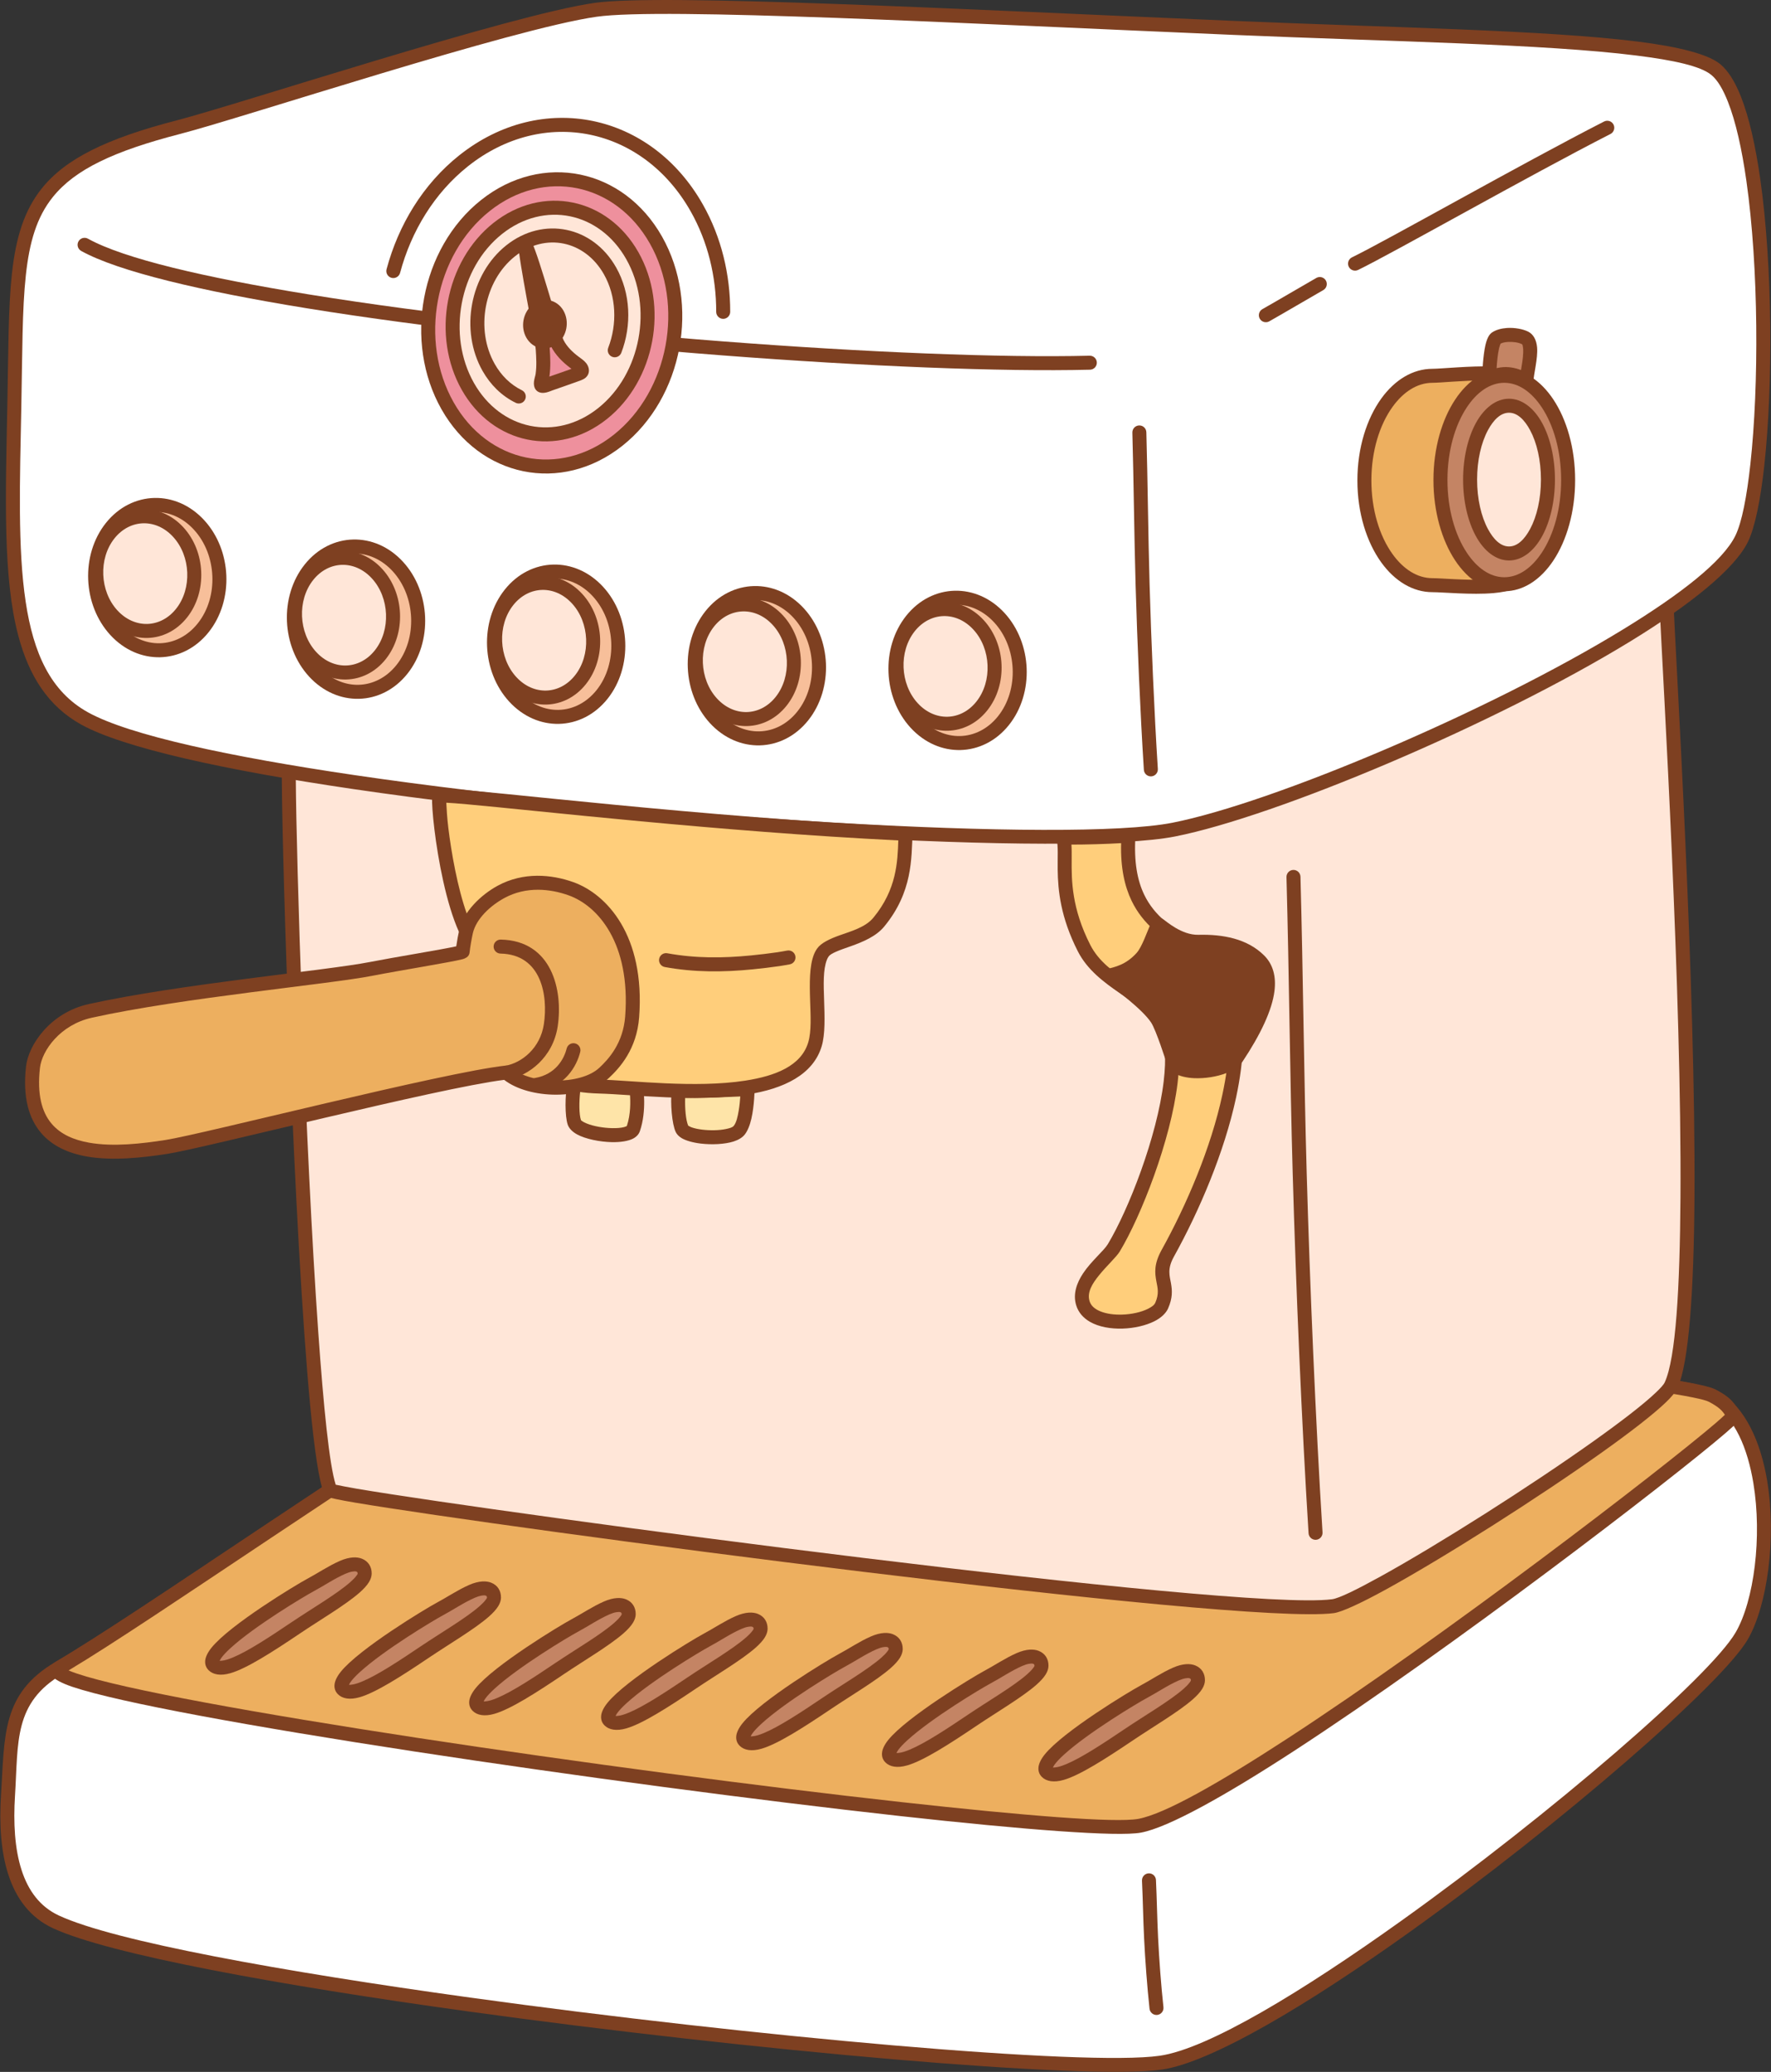 <?xml version="1.0" encoding="UTF-8" standalone="no"?><!DOCTYPE svg PUBLIC "-//W3C//DTD SVG 1.1//EN" "http://www.w3.org/Graphics/SVG/1.1/DTD/svg11.dtd"><svg width="100%" height="100%" viewBox="0 0 4217 4932" version="1.1" xmlns="http://www.w3.org/2000/svg" xmlns:xlink="http://www.w3.org/1999/xlink" xml:space="preserve" xmlns:serif="http://www.serif.com/" style="fill-rule:evenodd;clip-rule:evenodd;stroke-linejoin:round;stroke-miterlimit:2;"><rect x="0" y="0" width="4217" height="4932" fill="#333333" stroke="none"/><g id="Coffee-Machine" serif:id="Coffee Machine"><path d="M1568.1,3100.14c-200.596,23.711 -1141.96,703.087 -1427.56,870.287c-122.66,71.811 -112.964,168.109 -121.466,302.916c-8.406,133.295 14.214,255.222 114.247,301.567c332.187,153.901 2334.32,377.53 2630.43,335.12c292.275,-41.863 1281.72,-840.404 1383.58,-1015.99c75.259,-129.727 82.92,-478.018 -61.89,-566.828c-118.26,-72.526 -2360.34,-245.631 -2517.34,-227.073Z" style="fill:#fff;"/><path d="M1566.14,3083.59c-61.275,7.243 -190.813,73.795 -349.464,169.103c-363.506,218.371 -884.671,586.33 -1084.56,703.353c-128.464,75.209 -120.774,175.064 -129.678,316.25c-4.346,68.899 -0.454,134.839 17.233,189.564c18.597,57.543 52.272,102.986 106.641,128.175c133.524,61.861 535.46,135.359 988.86,198.048c678.69,93.839 1472.78,163.965 1650.94,138.447c118.281,-16.941 349.9,-155.499 591.277,-328.085c360.229,-257.566 742.834,-589.992 804.354,-696.038c46.532,-80.21 68.668,-241.419 46.155,-377.386c-15.45,-93.304 -52.307,-174.333 -113.748,-212.013c-7.923,-4.859 -24.257,-10.504 -48.24,-16.101c-50.458,-11.776 -137.839,-25.228 -250.526,-39.474c-640.702,-81.001 -2103.42,-188.716 -2229.24,-173.843l0,0Zm3.913,33.103c125.374,-14.819 1582.76,93.102 2221.15,173.81c111.155,14.053 197.359,27.249 247.131,38.865c18.975,4.429 32.121,8.211 38.39,12.055c54.41,33.369 84.607,106.416 98.288,189.043c21.182,127.922 1.677,279.751 -42.101,355.214c-60.714,104.656 -439.401,431.459 -794.909,685.65c-235.783,168.586 -461.076,305.655 -576.616,322.203c-177.165,25.375 -966.748,-45.155 -1641.64,-138.469c-448.992,-62.08 -847.188,-134.015 -979.414,-195.274c-45.665,-21.157 -73.315,-59.849 -88.935,-108.181c-16.531,-51.148 -19.745,-112.818 -15.684,-177.215c8.1,-128.437 -3.612,-221.164 113.252,-289.582c199.944,-117.057 721.268,-485.111 1084.88,-703.546c152.972,-91.895 277.13,-157.589 336.212,-164.573l0,-0Z" style="fill:#7e4021;"/><path d="M1568.1,3100.14c-200.596,23.711 -1141.96,703.087 -1427.56,870.287c-122.66,71.811 2370.34,413.229 2573.13,375.58c238.55,-44.289 1425.38,-962.059 1414.43,-976.839c-12.41,-16.747 -12.463,-26.482 -50.911,-46.938c-111.139,-59.131 -2352.09,-240.648 -2509.09,-222.09Z" style="fill:#edaf5f;"/><path d="M1566.14,3083.59c-61.275,7.243 -190.813,73.795 -349.464,169.103c-363.506,218.371 -884.671,586.33 -1084.56,703.353c-7.525,4.405 -10.809,10.026 -12.035,15.077c-1.494,6.15 -0.586,13.093 5.296,19.99c5.674,6.655 21.245,15.488 46.57,24.082c221.791,75.26 1288.51,232.157 1971.32,307.741c294.589,32.61 518.221,49.712 573.439,39.46c65.434,-12.149 201.439,-88.348 364.418,-194.354c374.976,-243.893 896.587,-644.383 1027.31,-756.473c15.912,-13.644 26.312,-23.357 30.494,-28.27c2.672,-3.139 4.021,-5.737 4.649,-7.34c3.021,-7.715 0.487,-13.221 -2.1,-16.712c-13.724,-18.521 -13.951,-29.105 -56.472,-51.728c-22.689,-12.072 -132.197,-29.988 -294.397,-49.42c-636.73,-76.285 -2098.65,-189.381 -2224.47,-174.509l0,0Zm2541.01,284.226c-4.955,4.706 -12.254,11.46 -20.404,18.449c-130.275,111.703 -650.107,510.783 -1023.79,753.834c-157.874,102.685 -288.945,177.756 -352.328,189.523c-54.286,10.079 -274.071,-7.757 -563.688,-39.817c-680.342,-75.311 -1743.29,-231.187 -1964.28,-306.176c-7.519,-2.551 -13.993,-4.986 -19.355,-7.325c209.599,-125.473 715.322,-481.649 1070.53,-695.038c152.972,-91.895 277.13,-157.589 336.212,-164.573l0,-0c125.38,-14.82 1582.11,98.487 2216.6,174.502c110.603,13.251 196.125,25.349 245.063,35.463c18.816,3.889 31.694,7.123 37.642,10.288c24.935,13.267 31.718,21.585 37.792,30.87Z" style="fill:#7e4021;"/><path d="M815.949,3730.87c-27.067,11.809 -51.563,28.775 -77.615,42.692c-30.617,16.355 -263.989,156.744 -229.715,190.56c23.743,23.426 103.545,-27.116 195.894,-89.38c66.878,-45.091 163.428,-98.948 163.837,-129.005c0.241,-17.704 -16.663,-30.459 -52.401,-14.867Z" style="fill:#c48464;"/><path d="M809.284,3715.6c-27.469,11.985 -52.363,29.143 -78.803,43.267c-25.092,13.404 -182.841,108.504 -227.069,163.594c-8.982,11.188 -13.762,21.545 -14.684,29.766c-1.052,9.387 1.672,17.339 8.186,23.765c10.471,10.332 28.056,13.719 51.635,6.948c38.472,-11.048 98.826,-49.567 165.282,-94.373c47.413,-31.967 109.479,-68.392 142.638,-97.747c9.889,-8.756 17.419,-17.101 22.002,-24.565c4.441,-7.235 6.46,-14.125 6.544,-20.286c0.217,-15.928 -7.614,-29.415 -23.203,-35.628c-11.429,-4.555 -28.952,-5.027 -52.527,5.259l-0.001,0Zm-286.285,237.809c0.94,-1.955 2.369,-4.688 3.885,-6.783c5.083,-7.023 12.603,-14.84 21.716,-23.197c57.775,-52.978 176.522,-123.908 197.587,-135.161c25.665,-13.71 49.763,-30.482 76.427,-42.116c5.792,-2.527 10.958,-4.183 15.54,-5.024c8.188,-1.503 13.601,-0.739 13.531,4.388c-0.024,1.74 -1.551,3.36 -3.08,5.47c-3.367,4.647 -8.271,9.599 -14.232,14.876c-32.32,28.613 -92.962,63.907 -139.177,95.067c-54.324,36.627 -104.143,69.244 -140.396,84.415c-10.396,4.35 -19.434,7.232 -26.929,7.851c-1.809,0.15 -3.468,0.369 -4.872,0.214Z" style="fill:#7e4021;"/><path d="M1123.86,3788.04c-27.067,11.81 -51.563,28.775 -77.616,42.692c-30.617,16.355 -263.989,156.744 -229.714,190.561c23.742,23.425 103.544,-27.116 195.894,-89.381c66.877,-45.09 163.428,-98.948 163.836,-129.005c0.241,-17.704 -16.663,-30.459 -52.4,-14.867Z" style="fill:#c48464;"/><path d="M1117.19,3772.76c-27.47,11.985 -52.363,29.143 -78.804,43.267c-25.091,13.404 -182.84,108.504 -227.068,163.594c-8.983,11.189 -13.762,21.545 -14.684,29.766c-1.053,9.387 1.671,17.339 8.185,23.766c10.471,10.331 28.057,13.718 51.635,6.947c38.472,-11.048 98.826,-49.567 165.282,-94.373c47.413,-31.967 109.48,-68.392 142.638,-97.747c9.89,-8.755 17.42,-17.101 22.002,-24.565c4.442,-7.235 6.461,-14.125 6.545,-20.285c0.216,-15.929 -7.614,-29.415 -23.203,-35.628c-11.43,-4.556 -28.953,-5.027 -52.528,5.258l-0,0Zm-286.286,237.809c0.941,-1.954 2.369,-4.688 3.885,-6.783c5.083,-7.022 12.603,-14.84 21.716,-23.196c57.776,-52.979 176.523,-123.909 197.587,-135.162c25.665,-13.709 49.763,-30.482 76.427,-42.115c5.793,-2.527 10.959,-4.184 15.541,-5.025c8.188,-1.502 13.6,-0.739 13.53,4.388c-0.023,1.74 -1.551,3.36 -3.08,5.47c-3.367,4.647 -8.271,9.599 -14.232,14.876c-32.32,28.614 -92.961,63.908 -139.177,95.067c-54.324,36.627 -104.143,69.244 -140.395,84.415c-10.397,4.35 -19.435,7.232 -26.93,7.852c-1.809,0.149 -3.468,0.368 -4.872,0.213Z" style="fill:#7e4021;"/><path d="M1444.63,3827.56c-27.067,11.81 -51.563,28.775 -77.616,42.692c-30.617,16.355 -263.989,156.744 -229.714,190.561c23.742,23.425 103.544,-27.116 195.894,-89.381c66.877,-45.09 163.428,-98.948 163.836,-129.005c0.241,-17.704 -16.662,-30.459 -52.4,-14.867Z" style="fill:#c48464;"/><path d="M1437.97,3812.28c-27.47,11.985 -52.363,29.143 -78.804,43.267c-25.091,13.404 -182.84,108.504 -227.068,163.594c-8.983,11.189 -13.762,21.545 -14.684,29.766c-1.053,9.387 1.671,17.339 8.185,23.766c10.471,10.331 28.057,13.718 51.635,6.947c38.472,-11.048 98.826,-49.567 165.282,-94.373c47.413,-31.967 109.48,-68.392 142.638,-97.747c9.89,-8.756 17.42,-17.101 22.002,-24.565c4.442,-7.235 6.461,-14.125 6.545,-20.285c0.216,-15.929 -7.614,-29.416 -23.203,-35.629c-11.43,-4.555 -28.953,-5.026 -52.528,5.259l-0,0Zm-286.286,237.809c0.941,-1.954 2.369,-4.688 3.885,-6.783c5.083,-7.022 12.604,-14.84 21.716,-23.197c57.776,-52.978 176.523,-123.908 197.587,-135.161c25.665,-13.709 49.763,-30.482 76.428,-42.116c5.792,-2.527 10.958,-4.183 15.54,-5.024c8.188,-1.502 13.6,-0.739 13.53,4.388c-0.023,1.74 -1.551,3.36 -3.08,5.47c-3.367,4.647 -8.271,9.599 -14.231,14.876c-32.321,28.613 -92.962,63.908 -139.177,95.067c-54.325,36.627 -104.144,69.244 -140.396,84.415c-10.397,4.35 -19.435,7.232 -26.929,7.852c-1.81,0.149 -3.469,0.368 -4.873,0.213Z" style="fill:#7e4021;"/><path d="M1758.71,3862.23c-27.067,11.809 -51.563,28.775 -77.615,42.691c-30.618,16.356 -263.989,156.745 -229.715,190.561c23.743,23.426 103.545,-27.116 195.894,-89.38c66.878,-45.091 163.428,-98.949 163.837,-129.005c0.241,-17.704 -16.663,-30.459 -52.401,-14.867Z" style="fill:#c48464;"/><path d="M1752.04,3846.95c-27.469,11.985 -52.363,29.143 -78.803,43.267c-25.092,13.403 -182.841,108.504 -227.069,163.593c-8.982,11.189 -13.762,21.546 -14.684,29.767c-1.052,9.387 1.672,17.339 8.186,23.765c10.471,10.332 28.056,13.719 51.635,6.948c38.472,-11.048 98.826,-49.567 165.281,-94.373c47.414,-31.967 109.48,-68.392 142.639,-97.747c9.889,-8.756 17.419,-17.101 22.002,-24.565c4.441,-7.235 6.46,-14.125 6.544,-20.286c0.217,-15.928 -7.614,-29.415 -23.203,-35.628c-11.429,-4.555 -28.952,-5.027 -52.528,5.259l0,0Zm-286.285,237.809c0.94,-1.955 2.369,-4.688 3.885,-6.783c5.083,-7.023 12.603,-14.84 21.716,-23.197c57.775,-52.978 176.522,-123.909 197.587,-135.161c25.665,-13.71 49.763,-30.482 76.427,-42.116l0,0c5.792,-2.527 10.958,-4.183 15.54,-5.024c8.188,-1.503 13.601,-0.739 13.531,4.388c-0.024,1.74 -1.551,3.36 -3.08,5.47c-3.367,4.647 -8.271,9.599 -14.232,14.876c-32.32,28.613 -92.962,63.907 -139.177,95.067c-54.324,36.627 -104.143,69.244 -140.396,84.414c-10.396,4.351 -19.434,7.233 -26.929,7.852c-1.809,0.15 -3.468,0.369 -4.872,0.214Z" style="fill:#7e4021;"/><path d="M2080.44,3910.69c-27.067,11.809 -51.563,28.774 -77.616,42.691c-30.617,16.355 -263.989,156.744 -229.714,190.561c23.742,23.425 103.544,-27.116 195.894,-89.381c66.877,-45.09 163.428,-98.948 163.836,-129.005c0.241,-17.703 -16.662,-30.459 -52.4,-14.866Z" style="fill:#c48464;"/><path d="M2073.77,3895.42c-27.47,11.985 -52.363,29.142 -78.804,43.266c-25.091,13.404 -182.84,108.505 -227.068,163.594c-8.983,11.189 -13.762,21.545 -14.684,29.766c-1.053,9.387 1.671,17.339 8.185,23.766c10.471,10.331 28.057,13.718 51.635,6.947c38.472,-11.048 98.826,-49.566 165.282,-94.373c47.413,-31.967 109.48,-68.391 142.638,-97.747c9.89,-8.755 17.42,-17.1 22.002,-24.565c4.442,-7.235 6.461,-14.125 6.545,-20.285c0.216,-15.929 -7.614,-29.415 -23.203,-35.628c-11.43,-4.556 -28.953,-5.027 -52.528,5.259l-0,-0Zm-286.286,237.808c0.941,-1.954 2.369,-4.688 3.885,-6.783c5.083,-7.022 12.604,-14.84 21.716,-23.196c57.776,-52.979 176.523,-123.909 197.587,-135.161c25.665,-13.71 49.763,-30.483 76.428,-42.116l-0,-0c5.792,-2.527 10.958,-4.183 15.54,-5.024c8.188,-1.503 13.6,-0.74 13.53,4.387c-0.023,1.74 -1.551,3.36 -3.08,5.47c-3.367,4.648 -8.271,9.599 -14.231,14.876c-32.321,28.614 -92.962,63.908 -139.177,95.067c-54.325,36.627 -104.144,69.245 -140.396,84.415c-10.397,4.35 -19.435,7.232 -26.929,7.852c-1.81,0.149 -3.469,0.369 -4.873,0.213Z" style="fill:#7e4021;"/><path d="M2427.53,3950.33c-27.067,11.81 -51.563,28.775 -77.615,42.692c-30.618,16.355 -263.99,156.744 -229.715,190.561c23.743,23.425 103.544,-27.116 195.894,-89.381c66.877,-45.09 163.428,-98.948 163.837,-129.005c0.241,-17.704 -16.663,-30.459 -52.401,-14.867Z" style="fill:#c48464;"/><path d="M2420.86,3935.05c-27.47,11.985 -52.363,29.143 -78.803,43.267c-25.092,13.404 -182.841,108.504 -227.069,163.594c-8.983,11.189 -13.762,21.545 -14.684,29.766c-1.052,9.387 1.672,17.339 8.185,23.766c10.472,10.331 28.057,13.718 51.636,6.947c38.472,-11.048 98.826,-49.567 165.281,-94.373c47.414,-31.967 109.48,-68.392 142.638,-97.747c9.89,-8.756 17.42,-17.101 22.002,-24.565c4.442,-7.235 6.461,-14.125 6.545,-20.285c0.217,-15.929 -7.614,-29.416 -23.203,-35.629c-11.43,-4.555 -28.953,-5.026 -52.528,5.259l0,0Zm-286.286,237.809c0.941,-1.954 2.369,-4.688 3.886,-6.783c5.082,-7.022 12.603,-14.84 21.716,-23.196c57.775,-52.979 176.522,-123.909 197.586,-135.162c25.665,-13.709 49.764,-30.482 76.428,-42.116l-0,0c5.792,-2.527 10.958,-4.183 15.54,-5.024c8.188,-1.502 13.6,-0.739 13.531,4.388c-0.024,1.74 -1.551,3.36 -3.081,5.47c-3.367,4.647 -8.271,9.599 -14.231,14.876c-32.321,28.613 -92.962,63.908 -139.177,95.067c-54.325,36.627 -104.143,69.244 -140.396,84.415c-10.396,4.35 -19.435,7.232 -26.929,7.852c-1.81,0.149 -3.469,0.368 -4.873,0.213Z" style="fill:#7e4021;"/><path d="M2800.06,3984.89c-27.067,11.809 -51.563,28.774 -77.615,42.691c-30.618,16.356 -263.99,156.744 -229.715,190.561c23.743,23.425 103.545,-27.116 195.894,-89.38c66.878,-45.091 163.428,-98.949 163.837,-129.006c0.241,-17.703 -16.663,-30.458 -52.401,-14.866Z" style="fill:#c48464;"/><path d="M2793.4,3969.61c-27.47,11.985 -52.363,29.142 -78.803,43.266c-25.092,13.404 -182.841,108.505 -227.069,163.594c-8.983,11.189 -13.762,21.545 -14.684,29.767c-1.052,9.386 1.672,17.338 8.185,23.765c10.472,10.331 28.057,13.719 51.636,6.947c38.472,-11.048 98.826,-49.566 165.281,-94.372c47.414,-31.968 109.48,-68.392 142.638,-97.748c9.89,-8.755 17.42,-17.1 22.002,-24.565c4.442,-7.235 6.461,-14.124 6.545,-20.285c0.217,-15.929 -7.614,-29.415 -23.203,-35.628c-11.43,-4.556 -28.953,-5.027 -52.528,5.259l0,-0Zm-286.285,237.808c0.94,-1.954 2.368,-4.688 3.885,-6.783c5.082,-7.022 12.603,-14.84 21.716,-23.196c57.775,-52.979 176.522,-123.909 197.587,-135.161c25.664,-13.71 49.763,-30.483 76.427,-42.116c5.792,-2.527 10.958,-4.183 15.54,-5.024c8.188,-1.503 13.6,-0.74 13.531,4.388c-0.024,1.739 -1.551,3.359 -3.08,5.47c-3.368,4.647 -8.272,9.598 -14.232,14.875c-32.32,28.614 -92.962,63.908 -139.177,95.067c-54.324,36.627 -104.143,69.245 -140.396,84.415c-10.396,4.351 -19.435,7.233 -26.929,7.852c-1.809,0.15 -3.468,0.369 -4.872,0.213Z" style="fill:#7e4021;"/><path d="M3967.06,1414.15c10.56,248.362 101.808,1688.88 12.021,1883.41c-35.779,77.522 -720.355,514.936 -805.405,525.863c-253.55,32.575 -2380.16,-258.56 -2387.2,-275.788c-60.913,-148.898 -106.401,-1730.98 -97.755,-1735.59c169.525,-90.413 1225.94,-176.39 1449.13,-210.728c598.171,-92.026 1234.02,-93.189 1829.21,-187.166Z" style="fill:#ffe6d8;"/><path d="M3983.71,1413.44c-0.202,-4.747 -2.42,-9.182 -6.096,-12.19c-3.677,-3.009 -8.463,-4.306 -13.155,-3.565c-595.171,93.974 -1231,95.133 -1829.15,187.156c-156.233,24.036 -720.736,73.375 -1103.52,131.826c-166.64,25.446 -299.257,53.118 -350.916,80.669c-1.942,1.036 -7.007,3.817 -8.707,11.873c-0.735,3.482 -1.299,20.478 -1.124,48.633c1.292,209.007 28.675,1080.36 67.669,1489.22c9.97,104.536 21.11,179.443 32.334,206.88c0.901,2.203 3.01,6.523 9.281,9.419c4.726,2.183 27.397,7.13 65.078,13.493c352.664,59.554 2101.72,292.475 2330.39,263.097c18.687,-2.401 65.342,-23.821 127.261,-57.961c138.519,-76.373 358.304,-215.688 512.016,-325.148c66.496,-47.352 120.703,-89.219 150.994,-118.124c14.916,-14.234 24.396,-26.059 28.143,-34.177c27.356,-59.272 39.09,-232.351 40.529,-452.543c3.306,-506.171 -43.635,-1264.61 -51.031,-1438.56Zm-32.467,20.047c9.529,203.788 53.361,929.027 50.165,1418.3c-1.394,213.423 -10.946,381.341 -37.461,438.792c-2.695,5.838 -10.163,13.793 -20.89,24.029c-29.538,28.187 -82.475,68.913 -147.317,115.088c-152.742,108.769 -371.13,247.218 -508.775,323.109c-56.439,31.118 -98.381,51.902 -115.415,54.09c-227.719,29.256 -1969.4,-203.597 -2320.6,-262.903c-23.778,-4.016 -42.925,-7.947 -51.606,-9.795c-15.201,-47.712 -28.907,-185.143 -41.456,-362.522c-31.324,-442.743 -52.389,-1131.49 -53.518,-1314.04c-0.088,-14.187 0.129,-27.265 0.307,-34.894c54.942,-25.276 178.777,-49.705 332.14,-73.124c382.8,-58.453 947.323,-107.794 1103.56,-131.831c592.027,-91.081 1220.96,-93.162 1810.86,-184.3Z" style="fill:#7e4021;"/><path d="M1418.52,23.337c-200.596,28.375 -845.156,240.976 -993.148,279.199c-409.885,105.865 -382.663,234.765 -391.239,662.445c-7.307,364.408 -20.284,641.223 167.267,745.207c332.186,184.174 2244.55,333.61 2593.7,264.573c341.77,-67.579 1250.37,-482.59 1352.23,-692.714c75.259,-155.246 78.295,-1001.77 -61.89,-1116.59c-90.653,-74.249 -614.848,-76.342 -1148.37,-99.078c-658.32,-28.053 -1361.55,-65.247 -1518.55,-43.039Z" style="fill:#fff;"/><path d="M1416.18,6.835c-200.958,28.426 -846.722,241.272 -994.981,279.564c-168.845,43.609 -265.153,92.04 -321.12,161.415c-42.608,52.815 -62.398,117.996 -71.699,203.682c-8.939,82.354 -8.33,184.243 -10.915,313.151c-4.421,220.493 -10.57,409.17 25.807,547.495c25.321,96.284 71.051,168.827 150.041,212.622c100.556,55.751 344.482,108.894 646.4,153.33c700.186,103.053 1713.51,161.483 1958.61,113.017c240.436,-47.542 760.084,-266.001 1085.3,-465.336c142.299,-87.219 247.342,-171.778 278.696,-236.458c16.303,-33.629 29.718,-98.618 38.772,-181.545c20.604,-188.738 20.152,-472.281 -9.745,-682.191c-11.132,-78.16 -26.403,-146.222 -46.015,-195.775c-14.105,-35.64 -30.829,-62.086 -49.338,-77.246c-28.479,-23.325 -97.469,-41.142 -195.672,-53.49c-219.132,-27.555 -588.552,-33.408 -962.553,-49.345c-659.637,-28.109 -1364.28,-65.143 -1521.59,-42.89l-0.001,-0Zm4.669,33.004c156.687,-22.164 858.501,15.192 1515.51,43.189c372.935,15.892 741.306,21.639 959.813,49.115c89.361,11.236 152.795,24.98 178.709,46.205c15.137,12.397 27.931,34.579 39.466,63.725c18.849,47.625 33.309,113.089 44.008,188.208c29.533,207.35 29.963,487.437 9.609,673.874c-8.5,77.862 -20.323,139.046 -35.629,170.621c-29.763,61.396 -131.048,139.789 -266.121,222.579c-321.981,197.351 -836.305,413.987 -1074.35,461.056c-243.696,48.187 -1251.13,-10.835 -1947.29,-113.295c-296.516,-43.642 -536.334,-94.751 -635.091,-149.504c-89.432,-49.584 -129.913,-141.021 -148.306,-262.856c-19.171,-126.986 -14.01,-286.331 -10.378,-467.441c2.56,-127.7 1.871,-228.639 10.727,-310.222c8.494,-78.252 25.592,-138.117 64.503,-186.35c52.725,-65.356 144.449,-108.987 303.513,-150.07c147.724,-38.153 791.08,-250.51 991.314,-278.834l0,0Z" style="fill:#7e4021;"/><path d="M193.313,597.344c88.013,48.797 285.686,95.655 535.997,136.278c578.986,93.963 1441.42,156.805 1866.15,146.437c9.196,-0.225 16.48,-7.873 16.255,-17.069c-0.224,-9.195 -7.872,-16.479 -17.068,-16.255c-423.336,10.335 -1282.92,-52.362 -1860,-146.016c-245.146,-39.785 -438.977,-84.737 -525.174,-132.527c-8.045,-4.46 -18.197,-1.55 -22.657,6.495c-4.461,8.045 -1.551,18.197 6.494,22.657Z" style="fill:#7e4021;"/><path d="M1615.88,2596.13c-3.02,29.479 -0.029,74.254 8.176,91.389c10.853,22.664 115.126,28.12 135.82,3.279c19.631,-23.565 20.239,-98.26 20.239,-98.26c0,0 -134.783,6.871 -164.235,3.592Z" style="fill:#fee4a8;"/><path d="M1617.72,2579.57c-4.418,-0.492 -8.85,0.802 -12.31,3.593c-3.46,2.792 -5.661,6.85 -6.114,11.273c-3.316,32.37 0.714,81.469 9.724,100.285c2.481,5.18 7.102,10.312 14.125,14.505c10.082,6.02 26.685,10.714 45.478,12.946c26.439,3.141 57.248,1.684 78.044,-4.945c11.691,-3.726 20.64,-9.31 26.011,-15.757c7.219,-8.666 12.834,-22.764 16.466,-38.547c7.286,-31.668 7.634,-70.245 7.634,-70.245c0.037,-4.591 -1.821,-8.994 -5.136,-12.17c-3.315,-3.176 -7.794,-4.844 -12.379,-4.611c0,0 -132.573,6.898 -161.543,3.673Zm20.996,99.937c-5.781,-13.042 -8.073,-41.677 -7.279,-65.973l-0,0c34.736,0.57 99.653,-2.07 131.274,-3.491c-0.602,9.344 -1.696,21.334 -3.676,33.263c-2.404,14.486 -5.554,29.129 -11.968,36.829c-3.177,3.814 -9.874,5.518 -17.645,7.215c-16.609,3.627 -38.075,3.954 -56.866,1.722c-9.997,-1.188 -19.221,-3.084 -26.402,-5.747c-2.892,-1.073 -6.529,-3.258 -7.438,-3.818Z" style="fill:#7e4021;"/><path d="M1367.5,2579.51c-5.438,29.129 -6.215,73.524 0.061,92.116c10.031,29.718 130.803,42.87 140.263,15.741c15.799,-45.307 7.107,-98.938 7.107,-98.938c0,0 -118.349,-3.225 -147.431,-8.919Z" style="fill:#fee4a8;"/><path d="M1370.71,2563.16c-4.363,-0.855 -8.886,0.07 -12.564,2.567c-3.678,2.497 -6.206,6.36 -7.022,10.73c-5.934,31.783 -6.195,80.22 0.652,100.505c2.872,8.509 10.552,17.064 22.778,23.645c19.765,10.638 53.213,17.564 82.362,18.167c21.09,0.436 39.959,-2.706 51.002,-8.668c8.197,-4.425 13.299,-10.502 15.65,-17.245c17.103,-49.045 7.822,-107.092 7.822,-107.092c-1.28,-7.901 -7.997,-13.776 -15.998,-13.994c0,-0 -116.144,-3.028 -144.682,-8.615Zm121.889,117.221c-1.141,0.558 -4.04,1.917 -6.299,2.516c-7.767,2.061 -17.849,2.775 -28.695,2.551c-20.648,-0.427 -43.972,-4.37 -60.495,-11.058c-4.512,-1.827 -8.452,-3.81 -11.444,-6.084c-0.96,-0.73 -2.019,-1.151 -2.307,-2.005c-4.667,-13.825 -4.65,-43.349 -1.783,-68.129l0,-0c32.918,3.3 91.356,5.548 118.415,6.463c1.349,17.206 1.888,48.012 -7.392,75.746Z" style="fill:#7e4021;"/><path d="M2156.26,1984.71c-2.795,54.351 1.392,131.614 -63.884,210.53c-34.379,41.563 -113.563,44.993 -132.891,72.052c-2.366,3.311 -4.424,7.117 -5.918,10.901c-20.132,51.002 3.318,152.482 -12.936,207.339c-45.872,154.819 -386.326,104.264 -513.386,100.895c-229.49,-6.085 -157.274,-168.164 -222.541,-282.382c-11.065,-19.364 -33.871,-24.619 -52.223,-34.261c-80.234,-42.157 -113.553,-365.861 -105.994,-374.932c8.309,-9.97 568.471,64.086 1109.77,89.858Z" style="fill:#ffce7b;"/><path d="M2172.9,1985.57c0.227,-4.425 -1.317,-8.759 -4.292,-12.044c-2.974,-3.284 -7.134,-5.249 -11.561,-5.46c-487.162,-23.195 -989.602,-85.499 -1091.28,-90.459c-11.34,-0.553 -18.702,-0.192 -21.729,0.477c-5.762,1.273 -8.777,4.198 -10.365,6.103c-1.395,1.674 -4.266,6.342 -4.752,14.591c-0.657,11.167 1.032,39.069 5.408,75.105c8.757,72.106 28.165,177.435 58.566,244.5c14.644,32.304 32.498,56.004 51.824,66.159c9.171,4.818 19.455,8.54 28.829,13.477c6.587,3.469 12.789,7.499 16.675,14.299c25.232,44.156 28.729,95.844 38.607,142.193c8.41,39.46 21.193,75.299 50.154,102.069c28.553,26.392 73.343,44.538 147.81,46.512c76.886,2.039 231.252,20.999 352.436,2.283c87.397,-13.498 157.352,-47.539 177.371,-115.104c8.539,-28.817 7.072,-69.86 5.691,-110.417c-1.228,-36.06 -2.635,-71.716 6.768,-95.538c1.004,-2.545 2.386,-5.106 3.977,-7.333c3.402,-4.763 9.808,-7.939 17.326,-11.302c10.322,-4.616 22.69,-8.71 35.502,-13.27c29.322,-10.437 60.33,-23.558 79.344,-46.544c68.376,-82.665 64.758,-163.364 67.686,-220.297Zm-1110.2,-74.787c10.87,0.48 27.421,1.801 48.95,3.717c162.988,14.501 599.218,64.927 1027.3,86.061l-0,-0c-1.725,50.312 -3.652,116.646 -59.413,184.06c-18.81,22.74 -52.821,32.03 -80.432,41.899c-24.045,8.594 -43.971,18.196 -53.179,31.089c-3.14,4.395 -5.876,9.445 -7.859,14.469c-10.729,27.181 -10.477,67.763 -9.076,108.91c1.248,36.648 3.379,73.773 -4.337,99.814c-16.682,56.302 -77.671,80.382 -150.499,91.63c-119.131,18.399 -270.88,-0.657 -346.465,-2.661c-63.231,-1.677 -101.823,-15.26 -126.067,-37.67c-23.836,-22.032 -33.257,-52.061 -40.178,-84.538c-10.563,-49.563 -15.286,-104.565 -42.268,-151.783c-7.18,-12.566 -17.91,-20.843 -30.082,-27.254c-9.384,-4.942 -19.678,-8.669 -28.858,-13.493c-6.995,-3.675 -13.306,-10.333 -19.391,-18.854c-10.971,-15.363 -20.597,-36.458 -29.153,-60.52c-22.471,-63.192 -37.032,-146.271 -44.261,-205.794c-2.861,-23.561 -4.167,-46.128 -4.727,-59.082Z" style="fill:#7e4021;"/><path d="M1874.63,2262.71c-7.851,1.392 -15.676,2.888 -23.569,4.039c-20.663,3.014 -41.34,5.432 -62.119,7.496c-67.699,6.724 -132.943,7.144 -200.007,-5.108c-9.049,-1.653 -17.737,4.351 -19.391,13.4c-1.653,9.049 4.352,17.738 13.4,19.391c70.179,12.821 138.449,12.523 209.292,5.487c21.287,-2.114 42.469,-4.594 63.636,-7.681c8.231,-1.201 16.392,-2.751 24.58,-4.203c9.057,-1.607 15.106,-10.264 13.499,-19.322c-1.606,-9.057 -10.264,-15.106 -19.321,-13.499Z" style="fill:#7e4021;"/><path d="M1359.64,2115.59c-47.791,-17.112 -109.799,-23.348 -166.306,7.26c-36.85,19.961 -74.563,55.61 -83.696,94.923c-2.559,11.015 -7.003,36.336 -8.027,47.599c-0.358,3.941 -148.86,27.445 -218.443,41.106c-102.123,20.051 -453.397,52.341 -668.021,99.826c-83.764,18.533 -131.413,87.828 -136.61,133.997c-25.563,227.123 180.893,211.104 318.363,189.733c88.505,-13.76 660.636,-160.708 808.661,-176.898c54.03,48.1 182.451,47.506 232.47,1.164c24.742,-22.922 62.007,-64.209 67.23,-133.862c13.856,-184.797 -71.207,-278.204 -145.621,-304.848Z" style="fill:#edaf5f;"/><path d="M1086.42,2252.61c-35.292,7.915 -148.454,26.131 -206.46,37.52c-102.183,20.062 -453.661,52.394 -668.411,99.907c-92.232,20.406 -143.849,97.57 -149.571,148.406c-8.347,74.161 7.069,124.277 35.332,157.791c26.698,31.658 65.385,48.965 109.283,56.698c61.511,10.835 133.456,2.813 192.871,-6.424c87.098,-13.54 642.998,-156.25 800.981,-175.984c30.047,23.141 76.577,35.21 122.832,35.283c49.686,0.078 98.539,-13.754 126.085,-39.275c26.754,-24.787 66.874,-69.522 72.522,-144.841c14.678,-195.756 -77.796,-293.562 -156.623,-321.786l0,-0c-51.692,-18.509 -118.742,-24.811 -179.862,8.296c-40.825,22.114 -81.874,62.252 -91.992,105.807c-2.005,8.628 -5.104,25.637 -6.987,38.602Zm267.605,-121.323c70.005,25.066 147.654,114.062 134.619,287.911c-4.798,63.986 -39.208,101.825 -61.937,122.882c-22.475,20.823 -62.837,30.457 -103.377,30.393c-40.787,-0.064 -82.259,-10.035 -106.684,-31.779c-3.522,-3.136 -8.207,-4.633 -12.894,-4.12c-148.159,16.205 -720.824,163.225 -809.409,176.997c-56.061,8.715 -123.929,16.757 -181.967,6.533c-35.803,-6.307 -67.809,-19.539 -89.584,-45.359c-23.673,-28.071 -34.681,-70.458 -27.69,-132.574c4.672,-41.502 48.35,-102.928 123.648,-119.588c214.498,-47.457 565.569,-79.706 667.632,-99.744c62.971,-12.364 190.21,-32.801 215.293,-39.642c8.293,-2.262 12.155,-6.299 13.142,-7.595c2.273,-2.984 3.148,-5.999 3.395,-8.715c0.976,-10.728 5.226,-34.844 7.663,-45.336c8.149,-35.075 42.524,-66.232 75.4,-84.04c51.895,-28.11 108.86,-21.939 152.749,-6.224l0.001,-0Z" style="fill:#7e4021;"/><path d="M1208.77,2569.78c49.973,-8.531 108.209,-52.78 119.26,-127.15c12.736,-85.714 -13.809,-203.563 -135.644,-206.037c-9.197,-0.186 -16.815,7.129 -17.002,16.325c-0.187,9.197 7.128,16.815 16.325,17.002c97.339,1.976 113.525,99.33 103.349,167.811c-8.571,57.685 -53.135,92.574 -91.898,99.191c-9.067,1.548 -15.172,10.167 -13.624,19.234c1.548,9.068 10.166,15.172 19.234,13.624Z" style="fill:#7e4021;"/><path d="M1279.73,2598.86c65.96,-11.384 93.413,-60.657 101.914,-94.924c2.215,-8.927 -3.235,-17.974 -12.162,-20.189c-8.928,-2.215 -17.975,3.235 -20.19,12.163c-6.277,25.3 -26.53,61.697 -75.232,70.103c-9.064,1.564 -15.153,10.194 -13.589,19.258c1.565,9.065 10.194,15.154 19.259,13.589Z" style="fill:#7e4021;"/><path d="M936.562,645.241c27.413,-102.535 84.399,-196.494 167.283,-262.402c187.158,-148.827 435.942,-98.628 555.216,112.03c42.746,75.496 63.094,161.421 62.993,247.453" style="fill:#fff;"/><path d="M952.663,649.545c13.247,-49.548 33.614,-97.034 60.681,-140.103c27.064,-43.064 60.827,-81.713 100.874,-113.558c89.782,-71.395 194.349,-95.081 290.697,-75.234c95.594,19.692 182.874,82.167 239.643,182.431c20.601,36.385 35.804,75.283 45.859,115.448c10.112,40.395 15.019,82.072 14.97,123.774c-0.011,9.198 7.449,16.675 16.647,16.686c9.199,0.011 16.676,-7.449 16.686,-16.647c0.053,-44.443 -5.19,-88.857 -15.968,-131.908c-10.781,-43.065 -27.099,-84.765 -49.187,-123.777c-61.964,-109.437 -157.585,-177.161 -261.924,-198.655c-105.409,-21.714 -219.944,3.683 -318.169,81.792c-43.003,34.195 -79.29,75.669 -108.351,121.911c-28.832,45.879 -50.55,96.451 -64.661,149.231c-2.375,8.887 2.91,18.03 11.797,20.406c8.886,2.376 18.03,-2.91 20.406,-11.797Z" style="fill:#7e4021;"/><path d="M3233.82,642.578c81.722,-39.607 405.728,-223.865 600.938,-323.639c8.191,-4.187 11.442,-14.235 7.256,-22.426c-4.187,-8.191 -14.235,-11.442 -22.426,-7.255c-195.008,99.67 -518.668,283.758 -600.306,323.324c-8.277,4.012 -11.741,13.989 -7.729,22.267c4.012,8.277 13.989,11.741 22.267,7.729Z" style="fill:#7e4021;"/><path d="M3134.38,661.607c-29.921,17.069 -98.369,57.357 -128.397,74.247c-8.017,4.51 -10.865,14.68 -6.355,22.698c4.51,8.017 14.68,10.865 22.697,6.355c30.068,-16.913 98.61,-57.255 128.572,-74.346c7.99,-4.558 10.776,-14.745 6.218,-22.735c-4.558,-7.99 -14.745,-10.777 -22.735,-6.219Z" style="fill:#7e4021;"/><path d="M2696.31,1029.84c3.308,120.736 4.245,241.528 7.707,362.268c3.871,135.002 11.114,305.584 19.673,440.385c0.583,9.18 8.509,16.16 17.69,15.577c9.18,-0.583 16.159,-8.509 15.577,-17.689c-8.537,-134.447 -15.759,-304.581 -19.62,-439.228c-3.462,-120.726 -4.398,-241.504 -7.706,-362.226c-0.252,-9.195 -7.922,-16.456 -17.117,-16.204c-9.195,0.252 -16.456,7.922 -16.204,17.117Z" style="fill:#7e4021;"/><path d="M2719.22,4476.78c2.164,45.737 2.777,91.496 5.041,137.235c2.543,51.368 7.303,116.274 12.926,167.566c1.002,9.144 9.239,15.754 18.383,14.751c9.144,-1.002 15.754,-9.239 14.752,-18.383c-5.556,-50.684 -10.255,-114.822 -12.768,-165.582c-2.263,-45.715 -2.875,-91.449 -5.037,-137.163c-0.435,-9.188 -8.248,-16.295 -17.436,-15.86c-9.188,0.435 -16.295,8.247 -15.861,17.436Z" style="fill:#7e4021;"/><path d="M3063.29,2087.89c6.355,235.016 8.154,470.142 14.804,705.166c7.432,262.623 21.336,594.46 37.766,856.692c0.575,9.181 8.496,16.167 17.677,15.592c9.18,-0.575 16.167,-8.496 15.591,-17.676c-16.408,-261.883 -30.292,-593.277 -37.714,-855.551c-6.649,-235.01 -8.448,-470.122 -14.803,-705.124c-0.248,-9.195 -7.916,-16.459 -17.111,-16.21c-9.195,0.249 -16.458,7.916 -16.21,17.111Z" style="fill:#7e4021;"/><path d="M1155.65,489.37c136.931,-108.886 318.95,-72.159 406.215,81.966c87.266,154.124 46.943,367.655 -89.988,476.542c-136.931,108.886 -318.95,72.159 -406.215,-81.965c-87.265,-154.125 -46.943,-367.656 89.988,-476.543Z" style="fill:#ee909d;"/><path d="M1145.28,476.325c-71.827,57.117 -118.375,141.69 -135.253,232.227c-16.742,89.806 -4.271,185.378 41.135,265.572c46.031,81.299 117.11,131.553 194.622,147.52c78.336,16.137 163.471,-2.674 236.469,-60.721c71.827,-57.117 118.376,-141.69 135.253,-232.227c16.742,-89.806 4.271,-185.378 -41.134,-265.572c-46.032,-81.299 -117.11,-131.553 -194.622,-147.52c-78.337,-16.137 -163.472,2.674 -236.47,60.721l0,0Zm20.747,26.09c64.554,-51.333 139.722,-68.434 208.997,-54.163c68.766,14.166 131.504,59.17 172.341,131.295c41.547,73.378 52.691,160.868 37.373,243.041c-15.414,82.681 -57.636,160.084 -123.231,212.245c-64.555,51.333 -139.722,68.434 -208.998,54.163c-68.766,-14.165 -131.504,-59.17 -172.341,-131.295c-41.546,-73.378 -52.691,-160.868 -37.372,-243.041c15.413,-82.681 57.635,-160.084 123.231,-212.245l-0,0Z" style="fill:#7e4021;"/><path d="M738.342,1354.38c55.027,-69.074 148.726,-71.623 209.112,-5.69c60.385,65.933 64.735,175.542 9.708,244.615c-55.026,69.074 -148.726,71.624 -209.111,5.691c-60.385,-65.934 -64.735,-175.542 -9.709,-244.616Z" style="fill:#f7bf9a;"/><path d="M725.307,1344c-30.093,37.775 -44.057,86.621 -42.022,135.047c2.017,47.995 19.746,95.474 52.475,131.21c33.616,36.704 76.577,54.177 118.726,53.201c42.654,-0.987 84.713,-20.85 115.712,-59.763c30.093,-37.774 44.057,-86.621 42.022,-135.046c-2.017,-47.996 -19.746,-95.474 -52.476,-131.211c-33.615,-36.704 -76.576,-54.177 -118.726,-53.201c-42.653,0.988 -84.712,20.851 -115.711,59.763Zm26.071,20.77c24.278,-30.475 57.007,-46.435 90.412,-47.209c33.222,-0.769 66.877,13.461 93.373,42.39c27.439,29.961 42.062,69.86 43.753,110.097c1.7,40.443 -9.658,81.331 -34.789,112.878c-24.278,30.475 -57.007,46.434 -90.412,47.208c-33.222,0.769 -66.877,-13.46 -93.373,-42.39c-27.439,-29.96 -42.062,-69.86 -43.753,-110.097c-1.7,-40.442 9.658,-81.33 34.789,-112.877Z" style="fill:#7e4021;"/><path d="M1214.86,1414.04c55.026,-69.073 148.726,-71.623 209.111,-5.69c60.385,65.934 64.735,175.542 9.709,244.616c-55.027,69.074 -148.726,71.623 -209.112,5.69c-60.385,-65.933 -64.735,-175.542 -9.708,-244.616Z" style="fill:#f7bf9a;"/><path d="M1201.83,1403.66c-30.093,37.774 -44.057,86.621 -42.022,135.046c2.017,47.996 19.746,95.474 52.476,131.211c33.615,36.704 76.576,54.177 118.726,53.201c42.653,-0.988 84.712,-20.851 115.712,-59.763c30.092,-37.775 44.056,-86.621 42.021,-135.047c-2.017,-47.995 -19.746,-95.474 -52.475,-131.21c-33.616,-36.704 -76.577,-54.177 -118.726,-53.201c-42.654,0.987 -84.713,20.85 -115.712,59.763Zm26.071,20.769c24.278,-30.475 57.007,-46.434 90.412,-47.208c33.222,-0.769 66.877,13.46 93.373,42.39c27.439,29.96 42.062,69.86 43.753,110.097c1.7,40.442 -9.658,81.33 -34.789,112.877c-24.278,30.475 -57.007,46.435 -90.412,47.208c-33.222,0.77 -66.877,-13.46 -93.373,-42.39c-27.439,-29.96 -42.062,-69.859 -43.753,-110.096c-1.7,-40.443 9.658,-81.331 34.789,-112.878Z" style="fill:#7e4021;"/><path d="M1692.79,1465.2c55.027,-69.073 148.727,-71.623 209.112,-5.69c60.385,65.933 64.735,175.542 9.709,244.616c-55.027,69.073 -148.727,71.623 -209.112,5.69c-60.385,-65.933 -64.735,-175.542 -9.709,-244.616Z" style="fill:#f7bf9a;"/><path d="M1679.76,1454.82c-30.093,37.775 -44.057,86.622 -42.022,135.047c2.017,47.995 19.746,95.474 52.475,131.21c33.616,36.705 76.577,54.178 118.727,53.202c42.653,-0.988 84.712,-20.851 115.711,-59.763c30.093,-37.775 44.057,-86.621 42.022,-135.047c-2.017,-47.995 -19.746,-95.474 -52.475,-131.21c-33.616,-36.705 -76.577,-54.178 -118.727,-53.202c-42.653,0.988 -84.712,20.851 -115.711,59.763Zm26.071,20.77c24.278,-30.475 57.007,-46.435 90.412,-47.208c33.222,-0.77 66.877,13.46 93.373,42.39c27.439,29.96 42.062,69.859 43.753,110.097c1.7,40.442 -9.658,81.33 -34.789,112.877c-24.278,30.475 -57.007,46.435 -90.412,47.208c-33.222,0.77 -66.877,-13.46 -93.373,-42.39c-27.439,-29.96 -42.062,-69.859 -43.753,-110.097c-1.7,-40.442 9.658,-81.33 34.789,-112.877Z" style="fill:#7e4021;"/><path d="M2170.72,1476.34c55.027,-69.074 148.726,-71.624 209.112,-5.691c60.385,65.934 64.735,175.542 9.708,244.616c-55.026,69.074 -148.726,71.623 -209.111,5.69c-60.385,-65.933 -64.735,-175.542 -9.709,-244.615Z" style="fill:#f7bf9a;"/><path d="M2157.68,1465.95c-30.093,37.774 -44.057,86.621 -42.022,135.046c2.017,47.996 19.746,95.474 52.475,131.211c33.616,36.704 76.577,54.177 118.726,53.201c42.654,-0.988 84.713,-20.851 115.712,-59.763c30.093,-37.775 44.057,-86.621 42.022,-135.047c-2.017,-47.995 -19.746,-95.474 -52.476,-131.21c-33.615,-36.704 -76.576,-54.177 -118.726,-53.201c-42.653,0.987 -84.712,20.85 -115.711,59.763Zm26.071,20.769c24.278,-30.475 57.007,-46.434 90.412,-47.208c33.222,-0.769 66.877,13.46 93.373,42.39c27.439,29.96 42.062,69.86 43.753,110.097c1.7,40.442 -9.658,81.33 -34.789,112.877c-24.278,30.475 -57.007,46.435 -90.412,47.208c-33.222,0.77 -66.877,-13.46 -93.373,-42.39c-27.439,-29.96 -42.062,-69.859 -43.753,-110.096c-1.7,-40.443 9.658,-81.331 34.789,-112.878Z" style="fill:#7e4021;"/><path d="M265.056,1255.46c55.026,-69.074 148.726,-71.623 209.111,-5.69c60.385,65.933 64.735,175.542 9.709,244.615c-55.027,69.074 -148.726,71.624 -209.111,5.691c-60.385,-65.934 -64.736,-175.542 -9.709,-244.616Z" style="fill:#f7bf9a;"/><path d="M252.02,1245.07c-30.093,37.775 -44.057,86.621 -42.022,135.047c2.018,47.995 19.746,95.473 52.476,131.21c33.615,36.704 76.577,54.177 118.726,53.201c42.653,-0.987 84.713,-20.85 115.712,-59.763c30.092,-37.774 44.057,-86.621 42.021,-135.046c-2.017,-47.996 -19.746,-95.474 -52.475,-131.211c-33.616,-36.704 -76.577,-54.177 -118.726,-53.201c-42.654,0.988 -84.713,20.851 -115.712,59.763Zm26.072,20.77c24.277,-30.475 57.007,-46.435 90.411,-47.209c33.222,-0.769 66.878,13.461 93.373,42.39c27.439,29.961 42.062,69.86 43.753,110.097c1.7,40.443 -9.658,81.331 -34.789,112.878c-24.278,30.475 -57.007,46.434 -90.412,47.208c-33.222,0.769 -66.877,-13.46 -93.372,-42.39c-27.439,-29.96 -42.063,-69.86 -43.754,-110.097c-1.7,-40.442 9.658,-81.33 34.79,-112.877Z" style="fill:#7e4021;"/><path d="M1185.1,543.892c108.045,-85.917 251.666,-56.937 320.523,64.674c68.856,121.612 37.04,290.098 -71.006,376.015c-108.045,85.917 -251.666,56.937 -320.523,-64.675c-68.856,-121.611 -37.04,-290.098 71.006,-376.014Z" style="fill:#ffe6d8;"/><path d="M1174.72,530.847c-57.332,45.59 -94.517,113.079 -107.989,185.345c-13.36,71.667 -3.38,147.93 32.854,211.926c36.869,65.117 93.833,105.323 155.916,118.112c62.767,12.929 130.994,-2.094 189.484,-48.604c57.332,-45.59 94.517,-113.079 107.989,-185.345c13.36,-71.667 3.38,-147.931 -32.854,-211.927c-36.869,-65.116 -93.833,-105.322 -155.916,-118.111c-62.767,-12.93 -130.994,2.093 -189.484,48.604l0,-0Zm20.747,26.09c50.046,-39.797 108.305,-53.109 162.011,-42.046c53.337,10.987 101.961,45.944 133.635,101.887c32.375,57.179 41.029,125.361 29.092,189.394c-12.007,64.411 -44.866,124.729 -95.967,165.364c-50.046,39.796 -108.305,53.109 -162.011,42.046c-53.337,-10.988 -101.961,-45.944 -133.635,-101.887c-32.375,-57.18 -41.029,-125.361 -29.092,-189.394c12.007,-64.412 44.866,-124.729 95.967,-165.364l-0,-0Z" style="fill:#7e4021;"/><path d="M732.819,1370.11c43.419,-54.503 117.352,-56.514 164.999,-4.49c47.647,52.025 51.079,138.511 7.661,193.014c-43.419,54.502 -117.352,56.514 -164.999,4.489c-47.647,-52.024 -51.079,-138.511 -7.661,-193.013Z" style="fill:#ffe6d8;"/><path d="M719.783,1359.72c-24.267,30.463 -35.561,69.845 -33.92,108.897c1.627,38.689 15.943,76.951 42.326,105.758c27.275,29.781 62.155,43.911 96.355,43.119c34.631,-0.802 68.802,-16.887 93.971,-48.481c24.267,-30.462 35.561,-69.844 33.919,-108.896c-1.626,-38.689 -15.942,-76.951 -42.325,-105.758c-27.276,-29.782 -62.156,-43.911 -96.355,-43.119c-34.631,0.802 -68.802,16.886 -93.971,48.48l0,0Zm26.072,20.77c18.447,-23.157 43.288,-35.338 68.671,-35.926c25.272,-0.585 50.846,10.301 71.001,32.308c21.093,23.03 32.303,53.714 33.603,84.645c1.306,31.068 -7.38,62.491 -26.687,86.727c-18.447,23.156 -43.288,35.337 -68.671,35.925c-25.272,0.585 -50.846,-10.3 -71.001,-32.307c-21.093,-23.031 -32.304,-53.714 -33.604,-84.645c-1.305,-31.069 7.381,-62.492 26.688,-86.727l-0,-0Z" style="fill:#7e4021;"/><path d="M1209.34,1429.77c43.419,-54.502 117.352,-56.514 164.999,-4.489c47.647,52.024 51.079,138.511 7.661,193.013c-43.419,54.503 -117.352,56.514 -164.999,4.49c-47.647,-52.025 -51.079,-138.511 -7.661,-193.014Z" style="fill:#ffe6d8;"/><path d="M1196.3,1419.38c-24.267,30.462 -35.561,69.844 -33.919,108.896c1.626,38.689 15.942,76.951 42.325,105.758c27.276,29.782 62.156,43.911 96.355,43.119c34.631,-0.802 68.802,-16.886 93.971,-48.48c24.267,-30.463 35.561,-69.845 33.92,-108.897c-1.627,-38.689 -15.943,-76.951 -42.326,-105.758c-27.275,-29.781 -62.155,-43.911 -96.355,-43.119c-34.631,0.802 -68.802,16.887 -93.971,48.481l0,-0Zm26.072,20.769c18.447,-23.156 43.288,-35.337 68.671,-35.925c25.272,-0.585 50.846,10.3 71.001,32.307c21.093,23.031 32.304,53.714 33.604,84.645c1.305,31.069 -7.381,62.492 -26.688,86.727c-18.447,23.157 -43.288,35.338 -68.671,35.926c-25.272,0.585 -50.846,-10.301 -71.001,-32.308c-21.093,-23.03 -32.303,-53.714 -33.603,-84.645c-1.306,-31.068 7.38,-62.491 26.687,-86.727l0,0Z" style="fill:#7e4021;"/><path d="M1687.27,1480.92c43.419,-54.502 117.352,-56.514 164.999,-4.49c47.647,52.025 51.079,138.511 7.661,193.014c-43.419,54.502 -117.352,56.514 -164.999,4.49c-47.647,-52.025 -51.079,-138.511 -7.661,-193.014Z" style="fill:#ffe6d8;"/><path d="M1674.23,1470.54c-24.267,30.463 -35.561,69.845 -33.919,108.897c1.626,38.689 15.942,76.951 42.325,105.758c27.275,29.782 62.155,43.911 96.355,43.119c34.631,-0.802 68.802,-16.886 93.971,-48.48c24.267,-30.463 35.561,-69.845 33.919,-108.897c-1.626,-38.689 -15.942,-76.951 -42.325,-105.758c-27.275,-29.782 -62.155,-43.911 -96.355,-43.119c-34.631,0.802 -68.802,16.887 -93.971,48.48l0,0Zm26.072,20.77c18.447,-23.156 43.288,-35.338 68.671,-35.925c25.272,-0.586 50.846,10.3 71.001,32.307c21.093,23.031 32.303,53.714 33.604,84.645c1.305,31.069 -7.381,62.492 -26.688,86.727c-18.447,23.156 -43.288,35.338 -68.671,35.925c-25.272,0.586 -50.846,-10.3 -71.001,-32.307c-21.093,-23.031 -32.303,-53.714 -33.604,-84.645c-1.305,-31.068 7.381,-62.492 26.688,-86.727l0,0Z" style="fill:#7e4021;"/><path d="M2165.2,1492.06c43.419,-54.502 117.352,-56.514 164.999,-4.489c47.647,52.024 51.079,138.511 7.661,193.013c-43.419,54.503 -117.352,56.514 -164.999,4.49c-47.647,-52.025 -51.079,-138.511 -7.661,-193.014Z" style="fill:#ffe6d8;"/><path d="M2152.16,1481.68c-24.267,30.462 -35.561,69.844 -33.92,108.896c1.627,38.689 15.943,76.951 42.326,105.759c27.275,29.781 62.155,43.91 96.355,43.118c34.631,-0.802 68.802,-16.886 93.971,-48.48c24.267,-30.463 35.561,-69.844 33.919,-108.897c-1.626,-38.689 -15.942,-76.951 -42.325,-105.758c-27.276,-29.781 -62.156,-43.91 -96.355,-43.118c-34.631,0.801 -68.802,16.886 -93.971,48.48l0,-0Zm26.072,20.769c18.447,-23.156 43.288,-35.337 68.671,-35.925c25.272,-0.585 50.846,10.3 71.001,32.307c21.093,23.031 32.303,53.714 33.603,84.645c1.306,31.069 -7.381,62.492 -26.687,86.727c-18.447,23.157 -43.288,35.338 -68.671,35.926c-25.272,0.585 -50.846,-10.301 -71.001,-32.308c-21.093,-23.03 -32.304,-53.714 -33.604,-84.644c-1.306,-31.069 7.381,-62.492 26.688,-86.728l-0,0Z" style="fill:#7e4021;"/><path d="M259.532,1271.18c43.419,-54.503 117.352,-56.514 164.999,-4.49c47.647,52.025 51.08,138.511 7.661,193.014c-43.419,54.502 -117.352,56.514 -164.999,4.489c-47.646,-52.024 -51.079,-138.511 -7.661,-193.013Z" style="fill:#ffe6d8;"/><path d="M246.497,1260.79c-24.268,30.463 -35.562,69.845 -33.92,108.897c1.626,38.689 15.942,76.951 42.325,105.758c27.276,29.781 62.156,43.911 96.355,43.119c34.631,-0.802 68.802,-16.887 93.971,-48.481c24.268,-30.462 35.561,-69.844 33.92,-108.896c-1.626,-38.689 -15.943,-76.951 -42.326,-105.758c-27.275,-29.782 -62.155,-43.911 -96.355,-43.119c-34.631,0.802 -68.802,16.886 -93.97,48.48l-0,0Zm26.071,20.77c18.447,-23.157 43.288,-35.338 68.671,-35.926c25.272,-0.585 50.846,10.301 71.001,32.308c21.093,23.03 32.304,53.714 33.604,84.645c1.306,31.068 -7.381,62.491 -26.688,86.727c-18.447,23.156 -43.288,35.337 -68.671,35.925c-25.272,0.585 -50.846,-10.3 -71.001,-32.307c-21.093,-23.031 -32.303,-53.714 -33.603,-84.645c-1.306,-31.069 7.381,-62.492 26.687,-86.727l0,-0Z" style="fill:#7e4021;"/><path d="M1242.6,928.885c-13.232,-6.441 -25.654,-15.171 -36.82,-26.076c-10.497,-10.251 -19.878,-22.418 -27.796,-36.404c-23.397,-41.322 -29.612,-90.601 -20.986,-136.876c8.673,-46.525 32.367,-90.118 69.277,-119.469c35.843,-28.503 77.55,-38.107 116.015,-30.184c38.232,7.876 73.038,32.997 95.743,73.098c14.91,26.332 22.831,55.91 24.395,85.864c1.579,30.237 -3.316,60.869 -14.142,89.019c-3.302,8.585 0.988,18.236 9.574,21.538c8.585,3.302 18.236,-0.988 21.538,-9.573c12.492,-32.483 18.14,-67.83 16.318,-102.722c-1.832,-35.087 -11.212,-69.705 -28.676,-100.55c-27.899,-49.274 -71.046,-79.644 -118.025,-89.322c-47.525,-9.79 -99.2,1.525 -143.486,36.741c-43.143,34.307 -71.162,85.071 -81.299,139.451c-10.05,53.909 -2.509,111.27 24.747,159.409c9.539,16.846 20.869,31.479 33.513,43.828c13.799,13.476 29.169,24.24 45.522,32.199c8.271,4.026 18.254,0.579 22.28,-7.692c4.026,-8.27 0.579,-18.254 -7.692,-22.279Z" style="fill:#7e4021;"/><path d="M1251.18,583.474c0.017,32.762 39.89,228.259 41.14,247.336c1.365,20.831 2.488,41.246 -0.437,61.772c-0.783,5.498 -5.902,18.864 -3.311,24.232c2.479,5.135 18.688,-2.371 21.865,-3.477c19.375,-6.748 38.809,-13.411 58.082,-20.44c4.931,-1.798 17.678,-4.212 17.111,-11.432c-0.638,-8.119 -12.203,-14.832 -17.943,-19.126c-15.845,-11.854 -31.733,-27.301 -40.82,-45.558c-9.628,-19.345 -56.682,-194.295 -75.687,-233.307Z" style="fill:#ee909d;"/><path d="M1266.17,576.175c-3.4,-6.98 -11.168,-10.687 -18.733,-8.94c-7.564,1.746 -12.921,8.484 -12.917,16.248c0.017,32.902 39.921,229.258 41.176,248.417c1.289,19.67 2.456,38.949 -0.306,58.331c-0.565,3.966 -3.27,11.915 -3.955,18.218c-0.683,6.271 0.276,11.759 2.135,15.611c2.833,5.868 8.031,10.055 15.916,11.015c3.289,0.4 7.564,0.081 12.034,-1.017c5.856,-1.437 12.422,-4.291 14.405,-4.982c19.452,-6.774 38.962,-13.464 58.312,-20.521c4.734,-1.727 14.409,-4.577 19.709,-9.102c5.917,-5.053 8.914,-11.553 8.306,-19.293c-0.437,-5.566 -2.721,-11.014 -6.619,-15.939c-4.868,-6.15 -13.042,-11.552 -17.955,-15.228c-13.85,-10.361 -27.941,-23.68 -35.884,-39.638c-9.622,-19.334 -56.629,-194.19 -75.624,-233.18Zm94.541,301.826l-5.101,1.847c-7.22,2.581 -14.452,5.128 -21.683,7.675l-25.807,8.976l0.27,-1.565c3.088,-21.67 2.009,-43.222 0.568,-65.213c-0.216,-3.295 -1.593,-11.875 -3.722,-23.977l0,0.002c2.945,9.043 5.26,15.533 6.717,18.461c10.231,20.556 27.916,38.13 45.757,51.477l3.001,2.317Z" style="fill:#7e4021;"/><path d="M1278.56,738.191c16.455,-13.085 38.33,-8.672 48.817,9.85c10.487,18.522 5.641,44.184 -10.815,57.269c-16.455,13.085 -38.33,8.672 -48.817,-9.85c-10.487,-18.522 -5.641,-44.183 10.815,-57.269Z" style="fill:#7e4021;"/><path d="M1268.18,725.146c-11.373,9.044 -18.87,22.362 -21.543,36.698c-2.637,14.151 -0.556,29.192 6.599,41.828c7.817,13.806 20.028,22.154 33.19,24.865c13.401,2.761 28.016,-0.252 40.504,-10.182c11.373,-9.044 18.87,-22.362 21.542,-36.698c2.638,-14.151 0.556,-29.191 -6.598,-41.827c-7.817,-13.806 -20.028,-22.154 -33.191,-24.866c-13.4,-2.76 -28.015,0.252 -40.503,10.182Zm20.747,26.09c4.044,-3.216 8.691,-4.518 13.031,-3.624c4.417,0.91 8.286,4.008 10.909,8.641c3.296,5.82 4.052,12.778 2.837,19.295c-1.209,6.481 -4.379,12.628 -9.521,16.717c-4.044,3.216 -8.691,4.518 -13.031,3.624c-4.417,-0.91 -8.286,-4.008 -10.91,-8.641c-3.295,-5.82 -4.051,-12.778 -2.836,-19.295c1.208,-6.481 4.379,-12.628 9.521,-16.717Z" style="fill:#7e4021;"/><path d="M2532.28,1993.54c36.71,1.148 118.996,-1.338 154.746,-4.484c-17.388,271.906 200.962,226.014 244.623,384.984c45.826,166.852 -51.047,429.02 -151.083,609.409c-31.936,57.588 8.544,72.378 -14.423,124.402c-19.212,43.517 -167.608,59.974 -187.678,-5.689c-16.237,-53.12 57.969,-105.844 73.607,-131.785c71.302,-118.283 182.729,-429.22 120.534,-533.729c-42.37,-71.196 -148.963,-96.568 -191.27,-179.651c-66.209,-130.021 -38.265,-214.737 -49.056,-263.457Z" style="fill:#ffce7b;"/><path d="M2532.8,1976.88c-5.142,-0.161 -10.07,2.062 -13.353,6.023c-3.283,3.961 -4.553,9.217 -3.44,14.24c4.125,18.623 2.061,42.759 2.468,72.959c0.664,49.262 6.724,113.385 48.008,194.457c22.441,44.071 61.513,73.261 101.014,100.449c35.171,24.209 70.774,46.536 90.786,80.163c17.237,28.963 18.942,75.203 12.639,128.539c-15.65,132.445 -84.054,306.658 -133.125,388.062c-9.308,15.441 -39.611,40.383 -58.823,69.301c-15.798,23.778 -24.396,49.96 -16.449,75.959c5.267,17.233 16.998,30.383 33.033,39.573c20.703,11.865 49.132,16.913 77.601,16.001c27.778,-0.89 55.475,-7.365 75.506,-17.446c16.171,-8.138 27.596,-18.963 32.724,-30.578c10.957,-24.821 9.865,-42.529 6.977,-59.247c-3.097,-17.935 -9.571,-34.33 6.774,-63.804c60.753,-109.552 120.29,-248.929 148.231,-379.361c19.022,-88.799 23.296,-173.558 4.348,-242.545c-18.675,-67.999 -66.421,-101.656 -116.786,-135.322c-40.04,-26.766 -81.828,-53.58 -106.355,-104.409c-16.333,-33.848 -24.858,-78.202 -20.921,-139.776c0.311,-4.85 -1.512,-9.593 -4.989,-12.989c-3.477,-3.395 -8.263,-5.103 -13.104,-4.677c-35.293,3.106 -116.524,5.561 -152.764,4.428Zm18.438,33.602c34.321,0.091 84.499,-1.409 118.292,-3.459c-1.531,59.171 8.468,103.041 25.027,137.357c27.403,56.789 73.117,87.731 117.852,117.635c43.833,29.3 86.914,57.258 103.167,116.438c17.714,64.495 12.984,143.719 -4.799,226.735c-27.268,127.292 -85.497,263.263 -144.787,370.177c-18.737,33.786 -16.204,55.022 -12.382,75.438c2.725,14.554 6.893,28.557 -2.713,50.316c-2.56,5.799 -9.142,10.204 -17.215,14.266c-16.32,8.214 -38.956,13.18 -61.589,13.905c-18.549,0.594 -37.15,-1.64 -52.193,-7.831c-12.125,-4.991 -21.924,-12.486 -25.495,-24.17c-6.555,-21.444 7.001,-42.171 21.919,-60.792c19.026,-23.75 41.971,-44.161 50.022,-57.516c50.753,-84.193 121.495,-264.377 137.681,-401.36c7.343,-62.137 2.984,-115.754 -17.098,-149.497c-22.358,-37.57 -61.235,-63.526 -100.531,-90.574c-34.966,-24.067 -70.344,-49.104 -90.209,-88.117c-44.643,-87.67 -44.731,-153.982 -44.4,-201.961c0.094,-13.648 0.156,-25.957 -0.549,-36.99Z" style="fill:#7e4021;"/><path d="M2640.17,2322.86c21.728,-5.882 49.625,-11.247 78.725,-43.403c16.57,-18.31 34.85,-75.385 39.132,-78.766c1.76,-1.389 46.936,42.374 95.912,41.183c53.137,-1.292 107.091,7.234 144.327,44.271c44.014,43.779 14.844,129.1 -53.593,231.813c-23.418,35.149 -141.348,46.436 -150.949,7.941c-0.456,-1.825 -26.435,-82.548 -39.1,-101.419c-21.71,-32.348 -83.703,-79.552 -114.454,-101.62Z" style="fill:#7e4021;"/><path d="M2635.82,2306.77c-6.211,1.681 -10.899,6.787 -12.045,13.119c-1.146,6.332 1.455,12.758 6.682,16.509c29.565,21.218 89.461,66.268 110.333,97.368c11.996,17.874 36.336,94.436 36.767,96.164c2.569,10.296 9.302,18.841 19.752,25.054c11.303,6.719 27.765,10.706 46.222,11.521c25.197,1.112 54.251,-3.423 76.798,-12.19c17.433,-6.778 31.07,-16.387 38.219,-27.117c42.837,-64.292 70.421,-122.281 76.121,-168.067c4.367,-35.081 -3.536,-63.809 -24.645,-84.805c-40.454,-40.238 -98.755,-50.519 -156.485,-49.115c-39.77,0.967 -76.272,-32.041 -84.43,-37.514c-10.854,-7.282 -19.503,-1.59 -21.404,-0.089c-1.642,1.296 -5.52,6.025 -9.067,14.136c-6.904,15.789 -19.731,52.865 -32.095,66.527c-26.066,28.803 -51.26,33.231 -70.723,38.499Zm129.271,-81c19.673,13.028 56.113,33.57 89.258,32.764c48.547,-1.18 98.149,5.587 132.168,39.425c14.105,14.03 17.992,33.613 15.074,57.054c-5.228,41.993 -31.495,94.737 -70.782,153.702c-4.095,6.145 -12.577,10.652 -22.559,14.533c-18.566,7.218 -42.502,10.872 -63.249,9.956c-10.474,-0.462 -20.094,-2.024 -27.451,-5.245c-3.598,-1.574 -6.879,-3.006 -7.65,-6.096c-0.479,-1.921 -28.098,-86.805 -41.432,-106.673c-17.277,-25.742 -58.943,-60.738 -91.847,-86.004l0,0c16.958,-6.642 35.526,-17.43 54.637,-38.548c10.789,-11.922 25.652,-45.306 33.833,-64.868Z" style="fill:#7e4021;"/><path d="M3410.77,894.582c31.378,0 175.466,-16.932 200.288,6.872c45.893,44.012 40.463,429.803 1.506,475.327c-27.189,31.773 -165.05,16.172 -201.794,16.172c-89.39,-0 -161.964,-111.656 -161.964,-249.185c0,-137.529 72.574,-249.186 161.964,-249.186Z" style="fill:#edaf5f;"/><path d="M3410.77,877.916c-46.618,-0 -89.62,26.308 -121.775,70.822c-34.712,48.052 -56.855,117.604 -56.855,195.03c-0,77.426 22.143,146.977 56.855,195.03c32.155,44.513 75.157,70.822 121.775,70.822c24.511,-0 93.569,6.785 145.556,2.21c18.352,-1.615 34.737,-4.696 46.988,-9.568c9.543,-3.795 16.926,-8.816 21.913,-14.644c7.323,-8.558 14.523,-27.041 19.741,-52.803c9.586,-47.332 14.985,-121.756 15.328,-196.108c0.344,-74.755 -4.447,-149.42 -14.859,-196.519c-5.738,-25.957 -14.06,-44.34 -22.843,-52.763c-4.996,-4.792 -13.028,-8.998 -23.735,-11.758c-11.957,-3.082 -27.971,-4.742 -45.83,-5.324c-52.296,-1.706 -121.604,5.573 -142.259,5.573Zm0,33.333c18.01,0 73.122,-5.57 121.54,-5.83c20.188,-0.108 39.145,0.675 53.279,3.42c6.224,1.209 11.317,2.135 13.933,4.644c5.852,5.612 9.544,18.605 13.367,35.899c10.022,45.334 14.405,117.218 14.074,189.171c-0.331,71.897 -5.395,143.877 -14.665,189.645c-3.678,18.157 -7.236,31.716 -12.397,37.747c-3.834,4.48 -11.298,6.697 -20.308,8.794c-13.007,3.027 -28.984,4.466 -45.874,5.056c-47.531,1.66 -101.904,-3.509 -122.949,-3.509c-36.594,0 -69.513,-22.065 -94.755,-57.007c-31.208,-43.203 -50.542,-105.9 -50.542,-175.511c-0,-69.611 19.334,-132.309 50.542,-175.511c25.242,-34.942 58.161,-57.008 94.755,-57.008Z" style="fill:#7e4021;"/><ellipse cx="3581.93" cy="1142.65" rx="152.014" ry="248.091" style="fill:#c48464;"/><path d="M3581.93,877.89c-44.887,0 -86.409,27.188 -116.996,73.31c-31.6,47.65 -51.684,115.766 -51.684,191.448c-0,75.681 20.084,143.798 51.684,191.447c30.587,46.123 72.109,73.31 116.996,73.31c44.887,0 86.409,-27.187 116.997,-73.31c31.599,-47.649 51.684,-115.766 51.684,-191.447c-0,-75.682 -20.085,-143.798 -51.684,-191.448c-30.588,-46.122 -72.11,-73.31 -116.997,-73.31Zm0,33.333c34.667,0 65.594,22.779 89.217,58.4c28.535,43.028 46.13,104.684 46.13,173.025c0,68.341 -17.595,129.996 -46.13,173.024c-23.623,35.621 -54.55,58.4 -89.217,58.4c-34.667,-0 -65.594,-22.779 -89.217,-58.4c-28.535,-43.028 -46.13,-104.683 -46.13,-173.024c-0,-68.341 17.595,-129.997 46.13,-173.025c23.623,-35.621 54.55,-58.4 89.217,-58.4Z" style="fill:#7e4021;"/><ellipse cx="3593.18" cy="1141.64" rx="92.678" ry="175.846" style="fill:#ffe6d8;"/><path d="M3593.18,949.126c-30.531,-0 -59.476,21.614 -79.667,59.3c-18.175,33.924 -29.677,81.065 -29.677,133.213c-0,52.148 11.502,99.289 29.677,133.213c20.191,37.686 49.136,59.3 79.667,59.3c30.532,0 59.477,-21.614 79.668,-59.3c18.175,-33.924 29.677,-81.065 29.677,-133.213c0,-52.148 -11.502,-99.289 -29.677,-133.213c-20.191,-37.686 -49.136,-59.3 -79.668,-59.3Zm0,33.333c20.085,0 37.004,16.918 50.285,41.709c16.015,29.891 25.727,71.522 25.727,117.471c-0,45.949 -9.712,87.58 -25.727,117.471c-13.281,24.791 -30.2,41.709 -50.285,41.709c-20.084,-0 -37.003,-16.918 -50.285,-41.709c-16.014,-29.891 -25.726,-71.522 -25.726,-117.471c0,-45.949 9.712,-87.58 25.726,-117.471c13.282,-24.791 30.201,-41.709 50.285,-41.709Z" style="fill:#7e4021;"/><path d="M3634.77,907.999c0.026,-2.997 -28.4,-21.436 -59.43,-16.884c-17.28,2.535 -29.5,7.822 -29.437,5.819c0.489,-15.531 3.387,-83.567 16.594,-92.042c17.62,-11.306 51.766,-9.087 68.715,-0.602c25.825,12.929 3.558,81.328 3.558,103.709Z" style="fill:#c48464;"/><path d="M3621.33,917.848c-3.562,-1.982 -24.536,-13.035 -43.568,-10.243c-12.002,1.761 -21.463,4.941 -25.804,5.839c-4.882,1.009 -8.36,0.444 -10.174,-0.06c-4.966,-1.381 -7.97,-4.263 -9.913,-7.335c-1.71,-2.704 -2.742,-5.867 -2.623,-9.639c0.357,-11.354 2.028,-49.57 7.681,-74.518c2.124,-9.372 4.977,-17.149 8.112,-22.171c2.548,-4.083 5.511,-6.964 8.459,-8.856c9.149,-5.871 21.629,-9.289 34.842,-10.145c18.404,-1.191 38.075,2.529 50.334,8.667c12.421,6.218 19.709,19.465 21.297,37.297c2.354,26.427 -8.533,65.362 -8.533,81.315l-0.004,-0l0.003,0.144c-0.08,9.177 -7.562,16.562 -16.738,16.522c-5.493,-0.024 -10.355,-2.702 -13.371,-6.817Zm-3.222,-9.976l0.001,-0.018l-0.002,-0l0.001,0.018Zm3.603,-26.97c-13.205,-5.107 -30.625,-8.941 -48.787,-6.277c-3.06,0.449 -6.253,1.04 -9.336,1.681c0.95,-14.639 2.692,-33.109 5.85,-47.048c0.951,-4.194 2.915,-9.417 3.624,-11.238c4.784,-2.529 11.01,-3.62 17.433,-4.036c12.131,-0.785 25.178,1.164 33.258,5.209c1.891,0.947 1.882,3.414 2.38,5.881c0.856,4.246 1.009,9.124 0.833,14.297c-0.454,13.429 -3.007,28.439 -5.255,41.531Z" style="fill:#7e4021;"/></g></svg>